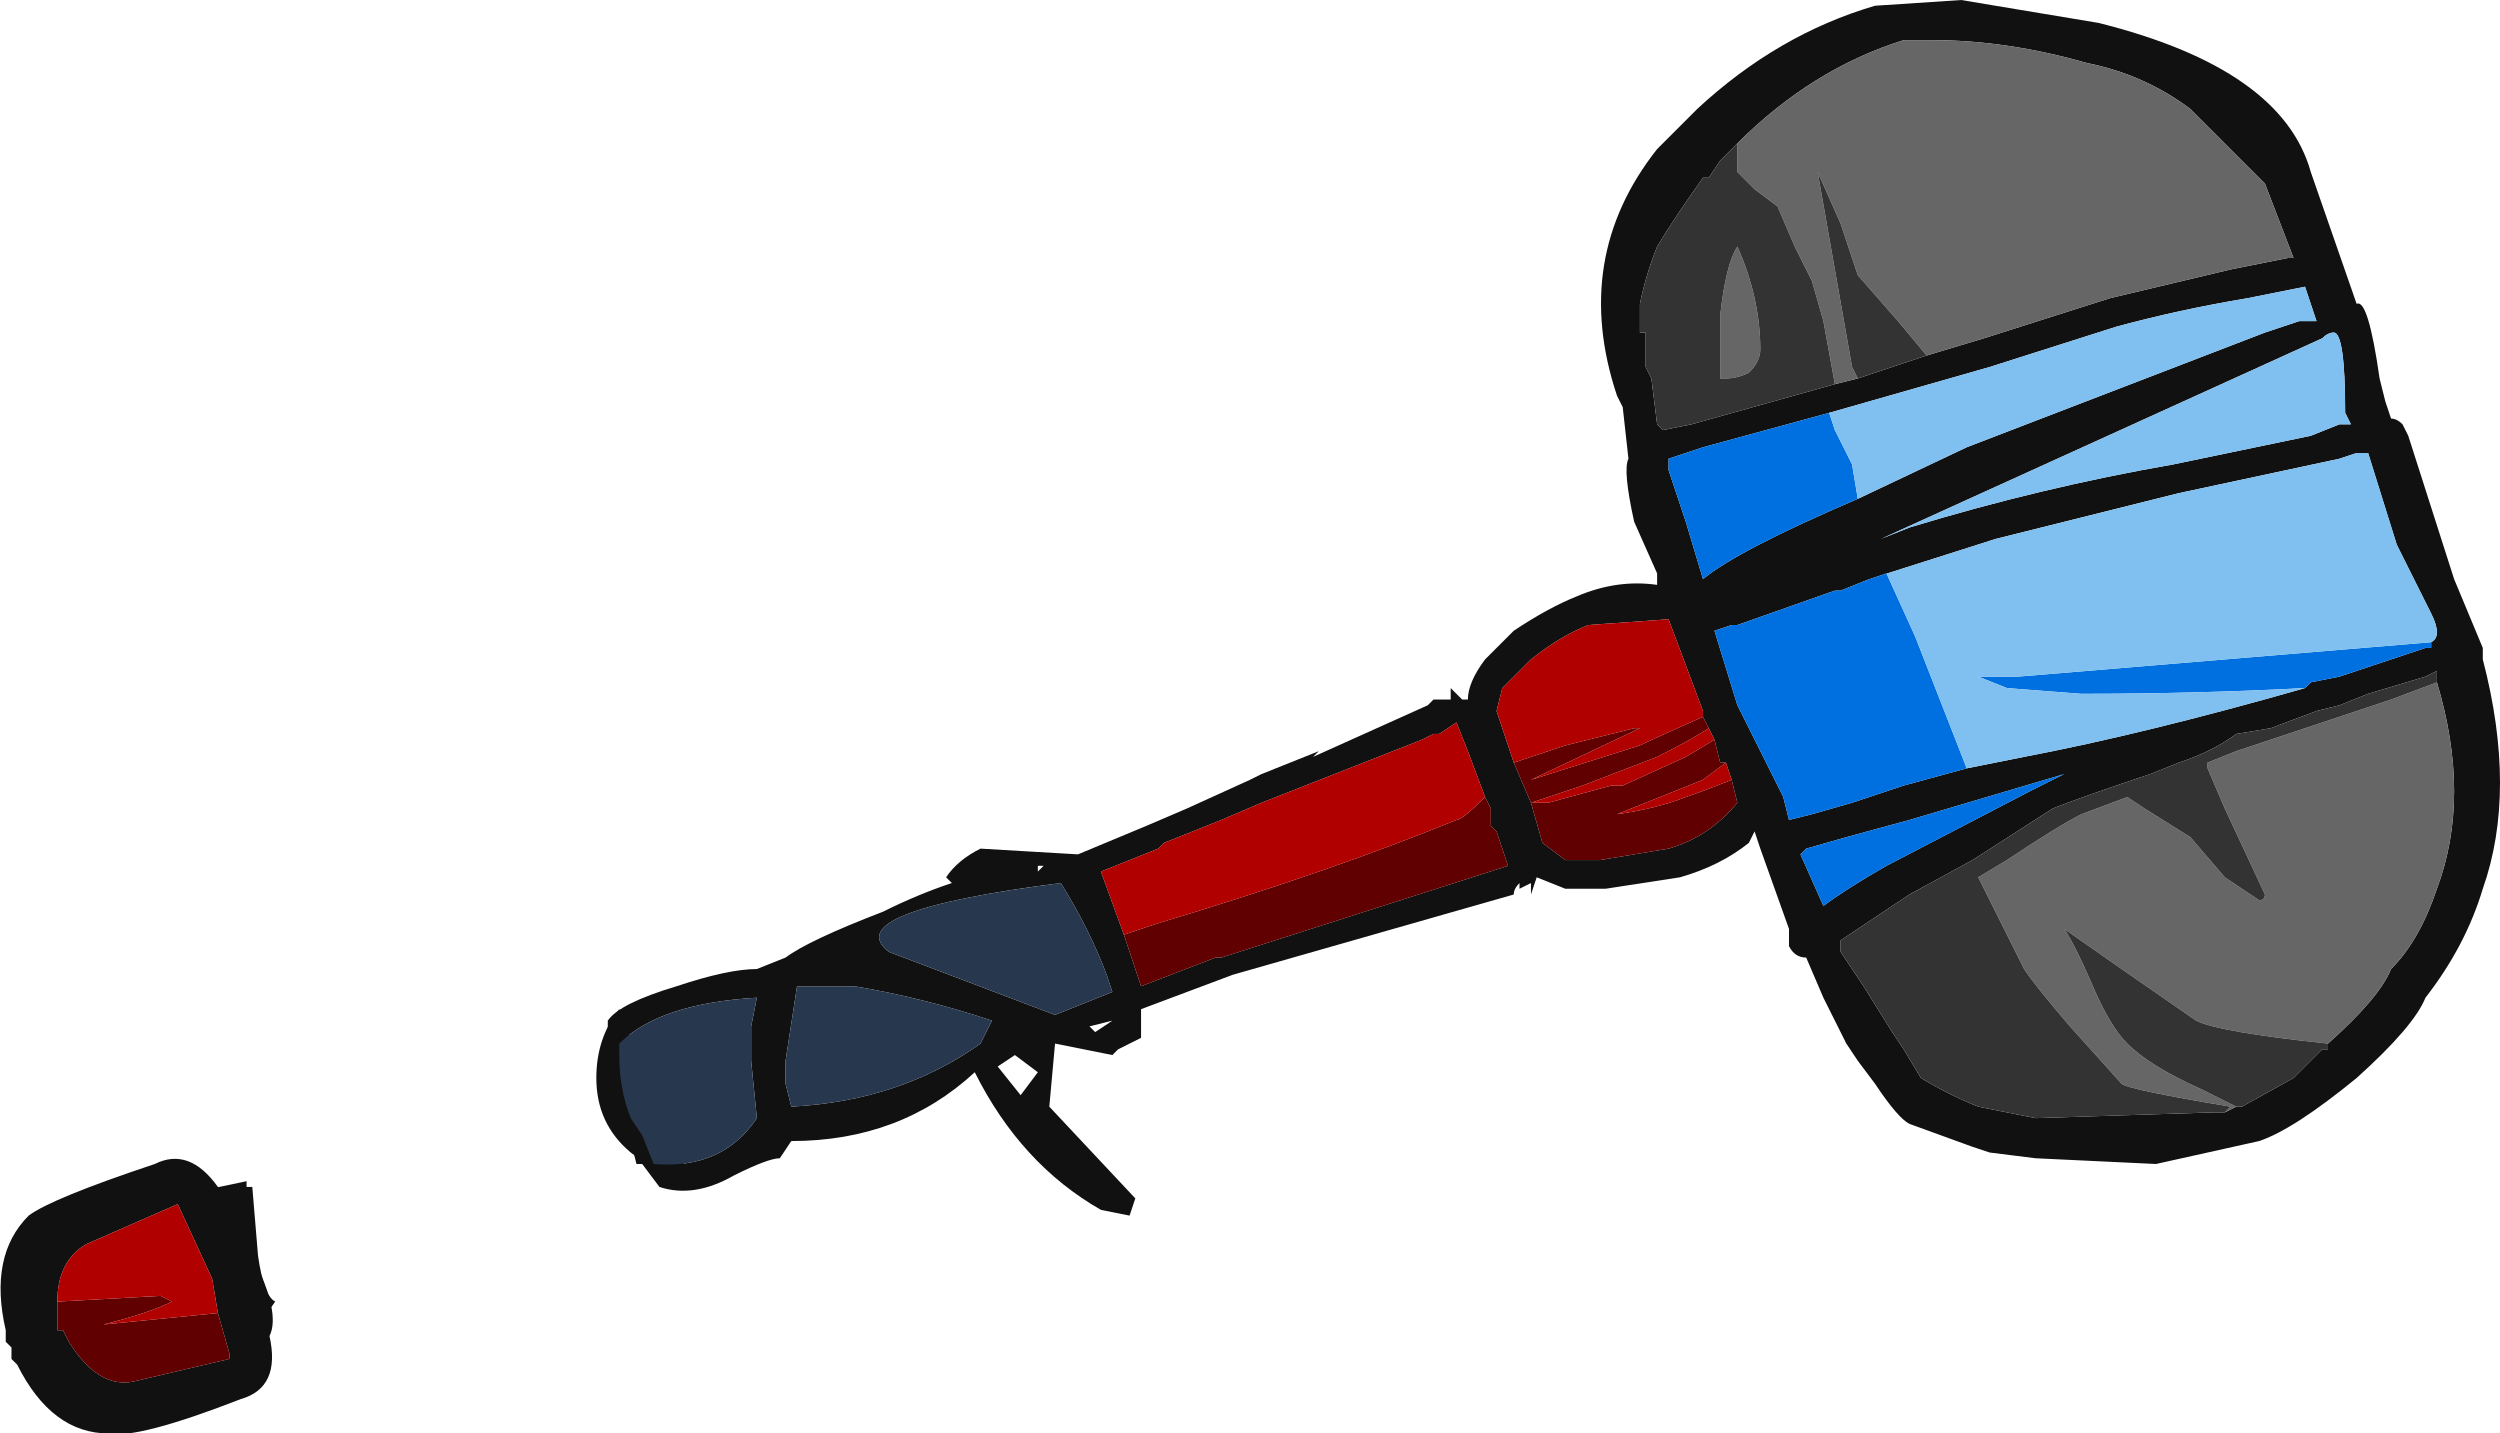 <?xml version="1.0" encoding="UTF-8" standalone="no"?>
<svg xmlns:ffdec="https://www.free-decompiler.com/flash" xmlns:xlink="http://www.w3.org/1999/xlink" ffdec:objectType="frame" height="87.5px" width="152.6px" xmlns="http://www.w3.org/2000/svg">
  <g transform="matrix(1.0, 0.0, 0.0, 1.0, 91.35, 51.1)">
    <use ffdec:characterId="226" height="12.5" transform="matrix(7.0, 0.0, 0.0, 7.0, -91.35, -51.1)" width="21.8" xlink:href="#shape0"/>
  </g>
  <defs>
    <g id="shape0" transform="matrix(1.0, 0.0, 0.0, 1.0, 13.05, 7.3)">
      <path d="M-7.2 2.65 L-7.0 3.0 Q-7.3 2.95 -7.55 2.75 -7.85 2.5 -7.85 2.1 -7.85 1.75 -7.65 1.5 L-7.2 2.65 M-10.85 3.05 L-10.8 3.65 Q-10.75 4.0 -10.65 4.05 L-10.9 4.4 -11.35 3.1 Q-11.15 3.05 -10.9 3.0 L-10.9 3.05 -10.85 3.05" fill="#111111" fill-rule="evenodd" stroke="none"/>
      <path d="M5.25 -7.1 Q6.85 -6.7 7.1 -5.8 L7.5 -4.65 Q7.6 -4.7 7.7 -4.0 L7.75 -3.8 7.8 -3.65 Q7.85 -3.65 7.9 -3.6 L7.95 -3.5 8.35 -2.25 8.6 -1.65 8.6 -1.55 Q8.9 -0.4 8.6 0.45 8.45 0.95 8.1 1.4 8.0 1.65 7.5 2.1 6.95 2.55 6.65 2.65 L5.75 2.85 4.7 2.8 4.3 2.75 4.15 2.7 3.6 2.5 Q3.5 2.45 3.3 2.15 L3.15 1.95 3.05 1.8 2.85 1.4 2.7 1.05 Q2.6 1.05 2.55 0.95 L2.55 0.8 2.3 0.1 2.25 -0.05 2.2 0.05 Q1.95 0.25 1.6 0.35 L0.95 0.45 0.6 0.45 0.35 0.35 0.3 0.5 0.3 0.4 0.2 0.45 0.2 0.4 Q0.15 0.45 0.15 0.5 L-2.3 1.2 -3.1 1.5 -3.1 1.75 -3.3 1.85 -3.35 1.9 -3.85 1.8 -3.9 2.35 -3.15 3.15 -3.2 3.3 -3.45 3.25 Q-4.15 2.85 -4.55 2.05 -5.2 2.65 -6.15 2.65 L-6.25 2.8 Q-6.35 2.8 -6.65 2.95 -7.0 3.15 -7.3 3.05 L-7.45 2.85 -7.5 2.85 Q-7.6 2.45 -7.7 2.05 L-7.75 2.0 -7.75 1.6 Q-7.65 1.45 -7.15 1.3 -6.7 1.15 -6.45 1.15 L-6.2 1.05 Q-6.0 0.9 -5.35 0.65 -5.05 0.5 -4.75 0.4 L-4.8 0.35 Q-4.7 0.2 -4.5 0.1 L-3.65 0.15 -3.05 -0.1 -2.7 -0.25 -2.15 -0.5 -2.05 -0.55 -1.55 -0.75 -1.6 -0.7 -0.6 -1.15 -0.55 -1.2 -0.4 -1.2 -0.4 -1.3 -0.3 -1.2 -0.25 -1.2 Q-0.25 -1.35 -0.1 -1.55 L0.15 -1.8 Q0.45 -2.0 0.7 -2.1 1.05 -2.25 1.4 -2.2 L1.4 -2.3 1.2 -2.75 Q1.1 -3.2 1.15 -3.3 L1.1 -3.75 1.05 -3.85 Q0.65 -5.05 1.4 -6.0 L1.75 -6.35 Q2.45 -7.0 3.3 -7.25 L4.05 -7.3 5.25 -7.1 M3.75 -4.2 L4.25 -4.35 5.35 -4.7 6.4 -4.95 6.9 -5.05 6.95 -5.05 6.7 -5.7 6.05 -6.35 Q5.65 -6.65 5.15 -6.75 4.45 -6.95 3.8 -6.95 L3.55 -6.95 Q2.75 -6.7 2.1 -6.05 L1.95 -5.9 1.85 -5.75 1.8 -5.75 Q1.55 -5.4 1.4 -5.15 1.3 -4.9 1.25 -4.65 L1.25 -4.4 1.3 -4.4 1.3 -4.1 1.35 -4.0 1.4 -3.6 1.45 -3.55 1.7 -3.6 2.95 -3.95 3.15 -4.0 3.75 -4.2 M3.15 -2.95 L4.1 -3.4 Q5.4 -3.9 6.7 -4.4 L7.0 -4.5 7.15 -4.5 7.05 -4.8 6.55 -4.7 Q5.95 -4.6 5.4 -4.45 L4.3 -4.1 2.9 -3.7 1.8 -3.4 Q1.65 -3.35 1.5 -3.3 L1.5 -3.2 1.65 -2.75 1.8 -2.25 Q2.1 -2.5 3.15 -2.95 M3.25 -2.25 L3.0 -2.15 2.95 -2.15 2.1 -1.85 2.05 -1.85 1.9 -1.8 2.1 -1.15 2.5 -0.35 2.55 -0.15 2.75 -0.2 3.1 -0.3 3.55 -0.45 4.1 -0.6 4.6 -0.7 Q5.65 -0.9 7.05 -1.3 L7.1 -1.35 7.35 -1.4 8.1 -1.65 8.15 -1.65 8.15 -1.7 Q8.25 -1.75 8.15 -1.95 L7.85 -2.55 7.6 -3.35 7.5 -3.35 7.35 -3.3 5.95 -3.0 4.35 -2.6 3.25 -2.25 M1.8 -1.05 L1.8 -1.1 1.5 -1.9 0.8 -1.85 Q0.55 -1.75 0.3 -1.55 L0.05 -1.3 0.0 -1.1 0.15 -0.65 0.3 -0.3 0.4 0.05 0.6 0.2 0.9 0.2 1.5 0.1 Q1.85 0.0 2.1 -0.3 L2.05 -0.5 2.0 -0.65 1.95 -0.65 1.9 -0.85 1.85 -0.95 1.8 -1.05 M3.6 -2.7 Q4.75 -3.05 5.9 -3.25 L7.1 -3.5 7.35 -3.6 7.45 -3.6 7.4 -3.7 Q7.4 -4.4 7.3 -4.4 7.25 -4.4 7.2 -4.35 L3.35 -2.6 3.6 -2.7 M3.05 0.0 L2.7 0.1 2.65 0.15 2.85 0.6 Q3.05 0.45 3.4 0.25 L4.65 -0.4 4.95 -0.55 3.6 -0.15 3.05 0.0 M8.2 -1.35 L8.2 -1.45 8.1 -1.4 7.6 -1.25 7.35 -1.15 7.15 -1.1 6.75 -0.95 6.45 -0.9 Q6.25 -0.75 5.95 -0.65 L5.7 -0.55 Q5.1 -0.35 4.85 -0.25 L4.15 0.2 3.6 0.5 3.0 0.9 3.0 1.0 3.2 1.3 3.45 1.7 3.55 1.85 3.7 2.1 Q3.95 2.25 4.2 2.35 L4.7 2.45 6.25 2.4 6.35 2.4 6.45 2.35 6.5 2.35 6.95 2.1 7.2 1.85 7.25 1.85 7.25 1.8 Q7.7 1.4 7.8 1.15 8.05 0.9 8.2 0.45 8.5 -0.35 8.2 -1.35 M-3.25 0.85 L-3.1 1.3 -2.45 1.05 -2.4 1.05 0.1 0.25 0.0 -0.05 -0.05 -0.1 -0.05 -0.25 -0.1 -0.35 -0.25 -0.75 -0.35 -1.0 -0.5 -0.9 -0.55 -0.9 -0.65 -0.85 -2.05 -0.3 -2.4 -0.15 -2.9 0.05 -2.95 0.1 -3.45 0.3 -3.25 0.85 M-4.0 0.25 L-4.0 0.3 -3.95 0.25 -4.0 0.25 M-3.35 1.35 L-3.4 1.2 Q-3.55 0.8 -3.8 0.4 -5.75 0.65 -5.3 1.0 L-3.85 1.55 -3.35 1.35 M-3.55 1.65 L-3.5 1.7 -3.35 1.6 -3.55 1.65 M-4.4 1.6 Q-5.0 1.4 -5.6 1.3 L-6.1 1.3 -6.2 1.95 -6.2 2.15 -6.15 2.35 Q-5.2 2.3 -4.5 1.8 L-4.4 1.6 M-4.0 2.05 L-4.2 1.9 -4.35 2.0 -4.15 2.25 -4.0 2.05 M-6.5 1.65 L-6.45 1.4 Q-7.3 1.45 -7.65 1.8 L-7.65 1.9 Q-7.65 2.2 -7.55 2.45 L-7.45 2.6 -7.35 2.85 Q-6.75 2.9 -6.45 2.45 L-6.5 1.95 -6.5 1.65 M-12.55 4.05 L-12.55 4.3 -12.5 4.3 -12.45 4.4 Q-12.2 4.8 -11.9 4.75 L-11.05 4.55 -11.05 4.5 -11.15 4.15 -11.2 3.85 -11.5 3.2 -12.3 3.55 Q-12.55 3.7 -12.55 4.05 M-10.7 4.35 Q-10.6 4.8 -10.95 4.9 -11.85 5.25 -12.1 5.2 -12.6 5.2 -12.9 4.6 L-12.95 4.55 -12.95 4.45 -13.0 4.4 -13.0 4.3 Q-13.15 3.65 -12.8 3.3 -12.6 3.15 -11.7 2.85 -11.4 2.7 -11.15 3.05 -11.0 3.2 -10.85 3.65 -10.6 4.15 -10.7 4.35" fill="#111111" fill-rule="evenodd" stroke="none"/>
      <path d="M2.1 -6.05 Q2.75 -6.7 3.55 -6.95 L3.8 -6.95 Q4.45 -6.95 5.15 -6.75 5.65 -6.65 6.05 -6.35 L6.7 -5.7 6.95 -5.05 6.9 -5.05 6.4 -4.95 5.35 -4.7 4.25 -4.35 3.75 -4.2 3.5 -4.5 3.15 -4.9 3.0 -5.35 2.8 -5.8 3.1 -4.1 3.15 -4.0 2.95 -3.95 2.85 -4.5 2.75 -4.85 2.6 -5.15 2.45 -5.5 2.25 -5.65 Q2.15 -5.75 2.1 -5.8 L2.1 -6.05 M2.1 -5.15 Q2.3 -4.7 2.3 -4.25 2.3 -4.15 2.2 -4.05 2.1 -4.0 2.0 -4.0 L1.95 -4.0 1.95 -4.55 Q2.0 -5.0 2.1 -5.15 M6.35 2.4 L6.4 2.35 Q5.5 2.2 5.45 2.15 L5.0 1.65 Q4.7 1.3 4.6 1.15 L4.2 0.35 4.45 0.2 Q4.9 -0.1 5.1 -0.2 L5.5 -0.35 5.65 -0.25 6.05 0.0 6.35 0.35 6.65 0.55 Q6.7 0.55 6.7 0.5 L6.35 -0.25 6.2 -0.6 6.2 -0.65 6.45 -0.75 7.8 -1.2 8.2 -1.35 Q8.5 -0.35 8.2 0.45 8.05 0.9 7.8 1.15 7.7 1.4 7.25 1.8 6.3 1.7 6.1 1.6 L5.45 1.15 4.95 0.8 Q5.05 0.95 5.2 1.3 5.35 1.65 5.5 1.8 5.7 2.0 6.15 2.2 L6.45 2.35 6.35 2.4" fill="#666666" fill-rule="evenodd" stroke="none"/>
      <path d="M2.1 -6.05 L2.1 -5.8 Q2.15 -5.75 2.25 -5.65 L2.45 -5.5 2.6 -5.15 2.75 -4.85 2.85 -4.5 2.95 -3.95 1.7 -3.6 1.45 -3.55 1.4 -3.6 1.35 -4.0 1.3 -4.1 1.3 -4.4 1.25 -4.4 1.25 -4.65 Q1.3 -4.9 1.4 -5.15 1.55 -5.4 1.8 -5.75 L1.85 -5.75 1.95 -5.9 2.1 -6.05 M3.15 -4.0 L3.1 -4.1 2.8 -5.8 3.0 -5.35 3.15 -4.9 3.5 -4.5 3.75 -4.2 3.15 -4.0 M2.1 -5.15 Q2.0 -5.0 1.95 -4.55 L1.95 -4.0 2.0 -4.0 Q2.1 -4.0 2.2 -4.05 2.3 -4.15 2.3 -4.25 2.3 -4.7 2.1 -5.15 M8.2 -1.35 L7.8 -1.2 6.45 -0.75 6.2 -0.65 6.2 -0.6 6.35 -0.25 6.7 0.5 Q6.7 0.55 6.65 0.55 L6.35 0.35 6.05 0.0 5.65 -0.25 5.5 -0.35 5.1 -0.2 Q4.9 -0.1 4.45 0.2 L4.2 0.35 4.6 1.15 Q4.7 1.3 5.0 1.65 L5.45 2.15 Q5.5 2.2 6.4 2.35 L6.35 2.4 6.25 2.4 4.7 2.45 4.2 2.35 Q3.95 2.25 3.7 2.1 L3.55 1.85 3.45 1.7 3.2 1.3 3.0 1.0 3.0 0.9 3.6 0.5 4.15 0.2 4.85 -0.25 Q5.1 -0.35 5.7 -0.55 L5.95 -0.65 Q6.25 -0.75 6.45 -0.9 L6.75 -0.95 7.15 -1.1 7.35 -1.15 7.6 -1.25 8.1 -1.4 8.2 -1.45 8.2 -1.35 M6.45 2.35 L6.15 2.2 Q5.7 2.0 5.5 1.8 5.35 1.65 5.2 1.3 5.05 0.95 4.95 0.8 L5.45 1.15 6.1 1.6 Q6.3 1.7 7.25 1.8 L7.25 1.85 7.2 1.85 6.95 2.1 6.5 2.35 6.45 2.35" fill="#333333" fill-rule="evenodd" stroke="none"/>
      <path d="M0.15 -0.65 L0.6 -0.8 1.2 -0.95 1.25 -0.95 0.3 -0.5 1.25 -0.8 Q1.35 -0.85 1.8 -1.05 L1.85 -0.95 Q1.7 -0.85 1.4 -0.7 L0.75 -0.45 0.3 -0.3 0.45 -0.3 1.0 -0.45 1.1 -0.45 1.65 -0.7 1.9 -0.85 1.95 -0.65 2.0 -0.65 1.8 -0.5 1.05 -0.2 Q1.4 -0.25 1.65 -0.35 1.8 -0.4 2.05 -0.5 L2.1 -0.3 Q1.85 0.0 1.5 0.1 L0.9 0.2 0.6 0.2 0.4 0.05 0.3 -0.3 0.15 -0.65 M-0.1 -0.35 L-0.05 -0.25 -0.05 -0.1 0.0 -0.05 0.1 0.25 -2.4 1.05 -2.45 1.05 -3.1 1.3 -3.25 0.85 -2.95 0.75 Q-1.45 0.3 -0.35 -0.15 -0.3 -0.15 -0.1 -0.35 M-11.15 4.15 L-11.05 4.5 -11.05 4.55 -11.9 4.75 Q-12.2 4.8 -12.45 4.4 L-12.5 4.3 -12.55 4.3 -12.55 4.05 -11.65 4.0 -11.55 4.05 Q-11.75 4.15 -12.15 4.25 L-11.15 4.15" fill="#600000" fill-rule="evenodd" stroke="none"/>
      <path d="M1.8 -1.05 Q1.35 -0.85 1.25 -0.8 L0.3 -0.5 1.25 -0.95 1.2 -0.95 0.6 -0.8 0.15 -0.65 0.0 -1.1 0.05 -1.3 0.3 -1.55 Q0.55 -1.75 0.8 -1.85 L1.5 -1.9 1.8 -1.1 1.8 -1.05 M0.3 -0.3 L0.75 -0.45 1.4 -0.7 Q1.7 -0.85 1.85 -0.95 L1.9 -0.85 1.65 -0.7 1.1 -0.45 1.0 -0.45 0.45 -0.3 0.3 -0.3 M2.05 -0.5 Q1.8 -0.4 1.65 -0.35 1.4 -0.25 1.05 -0.2 L1.8 -0.5 2.0 -0.65 2.05 -0.5 M-3.25 0.85 L-3.45 0.3 -2.95 0.1 -2.9 0.05 -2.4 -0.15 -2.05 -0.3 -0.65 -0.85 -0.55 -0.9 -0.5 -0.9 -0.35 -1.0 -0.25 -0.75 -0.1 -0.35 Q-0.3 -0.15 -0.35 -0.15 -1.45 0.3 -2.95 0.75 L-3.25 0.85 M-12.55 4.05 Q-12.55 3.7 -12.3 3.55 L-11.5 3.2 -11.2 3.85 -11.15 4.15 -12.15 4.25 Q-11.75 4.15 -11.55 4.05 L-11.65 4.0 -12.55 4.05" fill="#b00000" fill-rule="evenodd" stroke="none"/>
      <path d="M2.9 -3.7 L2.95 -3.55 3.1 -3.25 3.15 -2.95 Q2.1 -2.5 1.8 -2.25 L1.65 -2.75 1.5 -3.2 1.5 -3.3 Q1.65 -3.35 1.8 -3.4 L2.9 -3.7 M4.1 -0.6 L3.55 -0.45 3.1 -0.3 2.75 -0.2 2.55 -0.15 2.5 -0.35 2.1 -1.15 1.9 -1.8 2.05 -1.85 2.1 -1.85 2.95 -2.15 3.0 -2.15 3.25 -2.25 3.4 -2.3 3.65 -1.75 4.1 -0.6 M8.15 -1.7 L8.15 -1.65 8.1 -1.65 7.35 -1.4 7.1 -1.35 7.05 -1.3 Q6.1 -1.25 5.1 -1.25 L4.45 -1.3 4.2 -1.4 4.55 -1.4 8.15 -1.7 M3.05 0.0 L3.6 -0.15 4.95 -0.55 4.65 -0.4 3.4 0.25 Q3.05 0.45 2.85 0.6 L2.65 0.15 2.7 0.1 3.05 0.0" fill="#0070e0" fill-rule="evenodd" stroke="none"/>
      <path d="M3.15 -2.95 L3.1 -3.25 2.95 -3.55 2.9 -3.7 4.3 -4.1 5.4 -4.45 Q5.95 -4.6 6.55 -4.7 L7.05 -4.8 7.15 -4.5 7.0 -4.5 6.7 -4.4 Q5.4 -3.9 4.1 -3.4 L3.15 -2.95 M4.1 -0.6 L3.65 -1.75 3.4 -2.3 3.25 -2.25 4.35 -2.6 5.95 -3.0 7.35 -3.3 7.5 -3.35 7.6 -3.35 7.85 -2.55 8.15 -1.95 Q8.25 -1.75 8.15 -1.7 L4.55 -1.4 4.2 -1.4 4.45 -1.3 5.1 -1.25 Q6.1 -1.25 7.05 -1.3 5.65 -0.9 4.6 -0.7 L4.1 -0.6 M3.6 -2.7 L3.35 -2.6 7.2 -4.35 Q7.25 -4.4 7.3 -4.4 7.4 -4.4 7.4 -3.7 L7.45 -3.6 7.35 -3.6 7.1 -3.5 5.9 -3.25 Q4.75 -3.05 3.6 -2.7" fill="#80c0f0" fill-rule="evenodd" stroke="none"/>
      <path d="M-3.35 1.35 L-3.85 1.55 -5.3 1.0 Q-5.75 0.65 -3.8 0.4 -3.55 0.8 -3.4 1.2 L-3.35 1.35 M-4.4 1.6 L-4.5 1.8 Q-5.2 2.3 -6.15 2.35 L-6.2 2.15 -6.2 1.95 -6.1 1.3 -5.6 1.3 Q-5.0 1.4 -4.4 1.6 M-6.5 1.65 L-6.5 1.95 -6.45 2.45 Q-6.75 2.9 -7.35 2.85 L-7.45 2.6 -7.55 2.45 Q-7.65 2.2 -7.65 1.9 L-7.65 1.8 Q-7.3 1.45 -6.45 1.4 L-6.5 1.65" fill="#27384e" fill-rule="evenodd" stroke="none"/>
    </g>
  </defs>
</svg>
